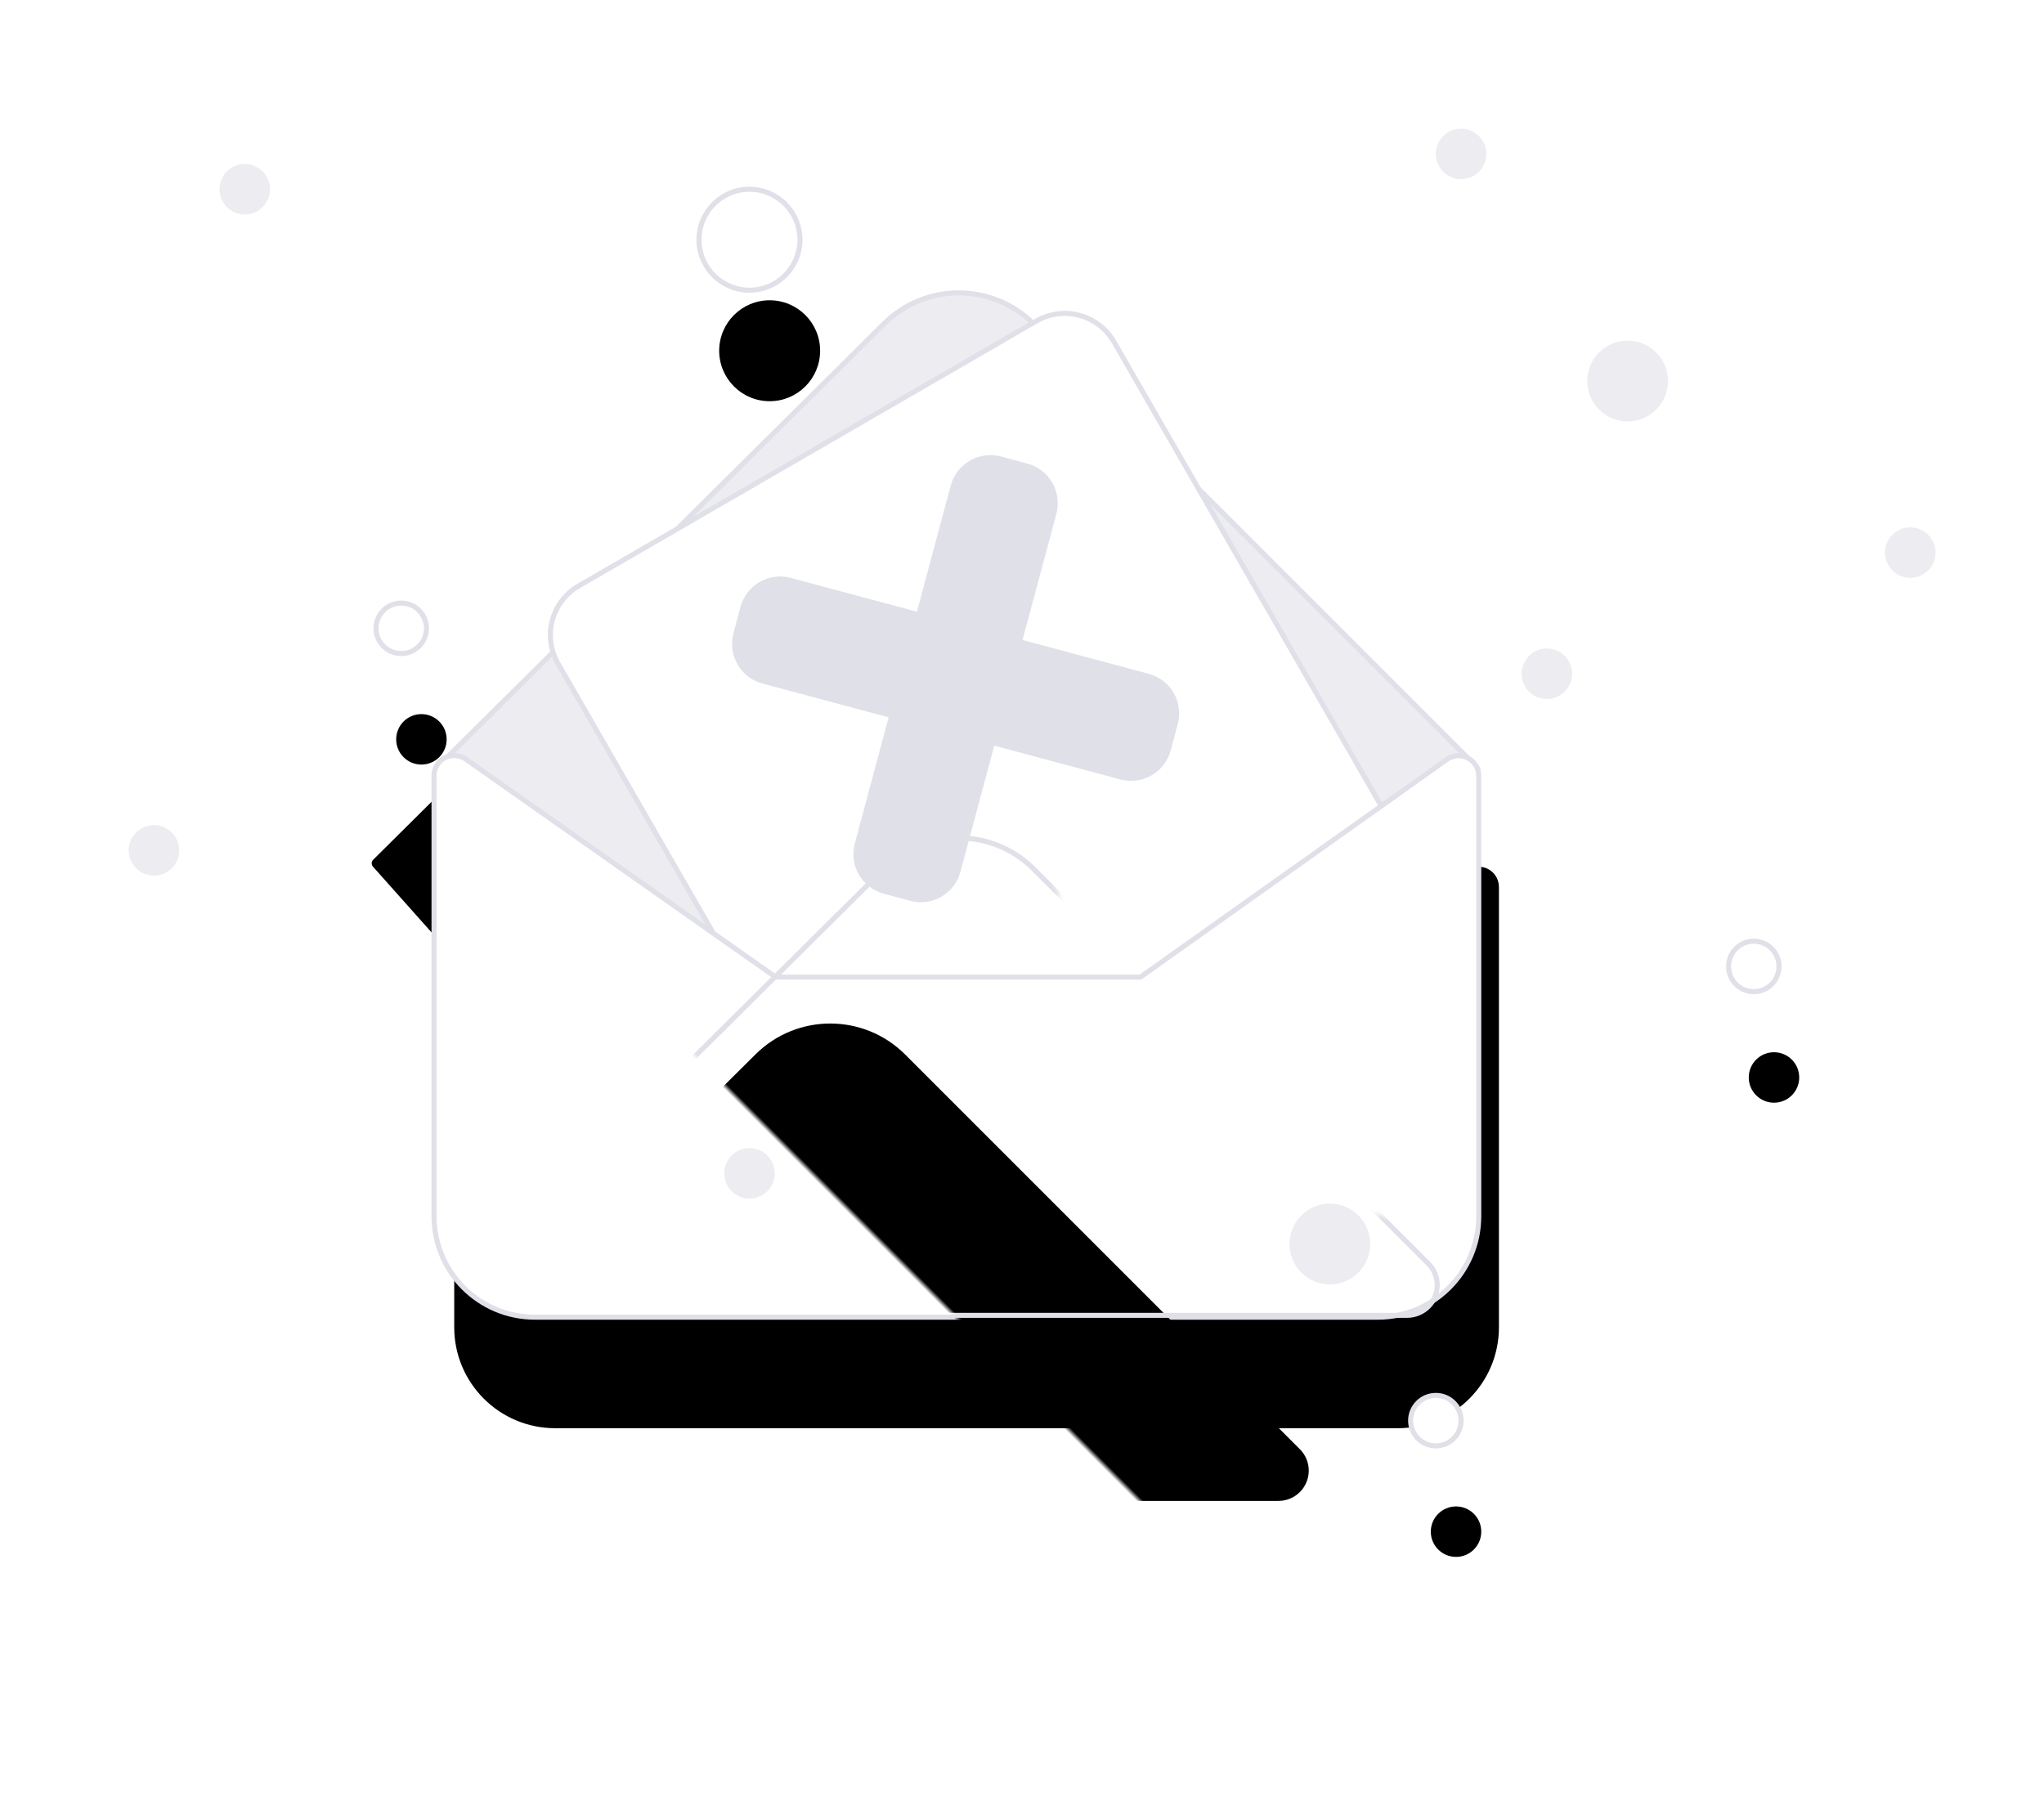 <?xml version="1.0" encoding="UTF-8"?>
<svg width="405px" height="356px" viewBox="0 0 405 356" version="1.1" xmlns="http://www.w3.org/2000/svg" xmlns:xlink="http://www.w3.org/1999/xlink">
    <title>Group 6</title>
    <defs>
        <path d="M54.813,29.115 L178.892,29.115 C179.445,29.115 179.892,29.563 179.892,30.115 L179.892,183.056 C179.892,183.608 179.445,184.056 178.892,184.056 C178.873,184.056 178.854,184.056 178.835,184.054 L34.285,175.724 C33.754,175.693 33.34,175.253 33.342,174.722 L33.813,50.036 C33.857,38.469 43.246,29.115 54.813,29.115 Z" id="path-1"></path>
        <filter x="-53.2%" y="-38.7%" width="211.9%" height="205.8%" filterUnits="objectBoundingBox" id="filter-2">
            <feMorphology radius="0.5" operator="dilate" in="SourceAlpha" result="shadowSpreadOuter1"></feMorphology>
            <feOffset dx="4" dy="22" in="shadowSpreadOuter1" result="shadowOffsetOuter1"></feOffset>
            <feGaussianBlur stdDeviation="23.5" in="shadowOffsetOuter1" result="shadowBlurOuter1"></feGaussianBlur>
            <feComposite in="shadowBlurOuter1" in2="SourceAlpha" operator="out" result="shadowBlurOuter1"></feComposite>
            <feColorMatrix values="0 0 0 0 0   0 0 0 0 0.247   0 0 0 0 1  0 0 0 0.05 0" type="matrix" in="shadowBlurOuter1"></feColorMatrix>
        </filter>
        <path d="M6.301,4.433 L67.687,47.615 L67.687,47.615 L103.5,47.615 L139.959,47.615 L139.959,47.615 L200.684,4.486 C202.485,3.207 204.982,3.63 206.261,5.431 C206.742,6.108 207,6.917 207,7.747 L207,95 C207,106.046 198.046,115 187,115 L20,115 C8.954,115 1.3527075e-15,106.046 0,95 L0,7.704 C-1.95402197e-15,5.495 1.791,3.704 4,3.704 C4.824,3.704 5.628,3.959 6.301,4.433 Z" id="path-3"></path>
        <filter x="-37.7%" y="-49.0%" width="179.2%" height="239.4%" filterUnits="objectBoundingBox" id="filter-5">
            <feMorphology radius="0.5" operator="dilate" in="SourceAlpha" result="shadowSpreadOuter1"></feMorphology>
            <feOffset dx="4" dy="22" in="shadowSpreadOuter1" result="shadowOffsetOuter1"></feOffset>
            <feGaussianBlur stdDeviation="23.5" in="shadowOffsetOuter1" result="shadowBlurOuter1"></feGaussianBlur>
            <feComposite in="shadowBlurOuter1" in2="SourceAlpha" operator="out" result="shadowBlurOuter1"></feComposite>
            <feColorMatrix values="0 0 0 0 0   0 0 0 0 0.247   0 0 0 0 1  0 0 0 0.05 0" type="matrix" in="shadowBlurOuter1"></feColorMatrix>
        </filter>
        <path d="M51.827,41.359 L162.421,41.359 C165.735,41.359 168.421,44.045 168.421,47.359 C168.421,48.95 167.789,50.477 166.663,51.602 L40.65,177.615 C38.307,179.958 34.508,179.958 32.165,177.615 C31.034,176.485 30.401,174.949 30.407,173.35 L30.827,62.28 C30.871,50.713 40.26,41.359 51.827,41.359 Z" id="path-6"></path>
        <filter x="-53.2%" y="-40.9%" width="206.1%" height="206.1%" filterUnits="objectBoundingBox" id="filter-7">
            <feMorphology radius="0.5" operator="dilate" in="SourceAlpha" result="shadowSpreadOuter1"></feMorphology>
            <feOffset dx="4" dy="22" in="shadowSpreadOuter1" result="shadowOffsetOuter1"></feOffset>
            <feMorphology radius="1" operator="erode" in="SourceAlpha" result="shadowInner"></feMorphology>
            <feOffset dx="4" dy="22" in="shadowInner" result="shadowInner"></feOffset>
            <feComposite in="shadowOffsetOuter1" in2="shadowInner" operator="out" result="shadowOffsetOuter1"></feComposite>
            <feGaussianBlur stdDeviation="23.5" in="shadowOffsetOuter1" result="shadowBlurOuter1"></feGaussianBlur>
            <feColorMatrix values="0 0 0 0 0   0 0 0 0 0.247   0 0 0 0 1  0 0 0 0.05 0" type="matrix" in="shadowBlurOuter1"></feColorMatrix>
        </filter>
        <circle id="path-8" cx="123" cy="22" r="10"></circle>
        <filter x="-390.0%" y="-300.0%" width="920.0%" height="920.0%" filterUnits="objectBoundingBox" id="filter-9">
            <feMorphology radius="0.5" operator="dilate" in="SourceAlpha" result="shadowSpreadOuter1"></feMorphology>
            <feOffset dx="4" dy="22" in="shadowSpreadOuter1" result="shadowOffsetOuter1"></feOffset>
            <feGaussianBlur stdDeviation="23.5" in="shadowOffsetOuter1" result="shadowBlurOuter1"></feGaussianBlur>
            <feComposite in="shadowBlurOuter1" in2="SourceAlpha" operator="out" result="shadowBlurOuter1"></feComposite>
            <feColorMatrix values="0 0 0 0 0   0 0 0 0 0.247   0 0 0 0 1  0 0 0 0.05 0" type="matrix" in="shadowBlurOuter1"></feColorMatrix>
        </filter>
        <circle id="path-10" cx="259" cy="256" r="5"></circle>
        <filter x="-780.0%" y="-600.0%" width="1740.0%" height="1740.0%" filterUnits="objectBoundingBox" id="filter-11">
            <feMorphology radius="0.5" operator="dilate" in="SourceAlpha" result="shadowSpreadOuter1"></feMorphology>
            <feOffset dx="4" dy="22" in="shadowSpreadOuter1" result="shadowOffsetOuter1"></feOffset>
            <feGaussianBlur stdDeviation="23.5" in="shadowOffsetOuter1" result="shadowBlurOuter1"></feGaussianBlur>
            <feComposite in="shadowBlurOuter1" in2="SourceAlpha" operator="out" result="shadowBlurOuter1"></feComposite>
            <feColorMatrix values="0 0 0 0 0   0 0 0 0 0.247   0 0 0 0 1  0 0 0 0.05 0" type="matrix" in="shadowBlurOuter1"></feColorMatrix>
        </filter>
        <circle id="path-12" cx="322" cy="166" r="5"></circle>
        <filter x="-780.0%" y="-600.0%" width="1740.0%" height="1740.0%" filterUnits="objectBoundingBox" id="filter-13">
            <feMorphology radius="0.5" operator="dilate" in="SourceAlpha" result="shadowSpreadOuter1"></feMorphology>
            <feOffset dx="4" dy="22" in="shadowSpreadOuter1" result="shadowOffsetOuter1"></feOffset>
            <feGaussianBlur stdDeviation="23.5" in="shadowOffsetOuter1" result="shadowBlurOuter1"></feGaussianBlur>
            <feComposite in="shadowBlurOuter1" in2="SourceAlpha" operator="out" result="shadowBlurOuter1"></feComposite>
            <feColorMatrix values="0 0 0 0 0   0 0 0 0 0.247   0 0 0 0 1  0 0 0 0.05 0" type="matrix" in="shadowBlurOuter1"></feColorMatrix>
        </filter>
        <circle id="path-14" cx="54" cy="99" r="5"></circle>
        <filter x="-780.0%" y="-600.0%" width="1740.0%" height="1740.0%" filterUnits="objectBoundingBox" id="filter-15">
            <feMorphology radius="0.5" operator="dilate" in="SourceAlpha" result="shadowSpreadOuter1"></feMorphology>
            <feOffset dx="4" dy="22" in="shadowSpreadOuter1" result="shadowOffsetOuter1"></feOffset>
            <feGaussianBlur stdDeviation="23.5" in="shadowOffsetOuter1" result="shadowBlurOuter1"></feGaussianBlur>
            <feComposite in="shadowBlurOuter1" in2="SourceAlpha" operator="out" result="shadowBlurOuter1"></feComposite>
            <feColorMatrix values="0 0 0 0 0   0 0 0 0 0.247   0 0 0 0 1  0 0 0 0.05 0" type="matrix" in="shadowBlurOuter1"></feColorMatrix>
        </filter>
    </defs>
    <g id="Bussinees-Organisation" stroke="none" stroke-width="1" fill="none" fill-rule="evenodd">
        <g id="Fail" transform="translate(-292, -366)">
            <g id="Group-6" transform="translate(317.5, 391.5)">
                <g id="Group-5" transform="translate(54.528, 23.507)">
                    <g id="Rectangle-Copy" transform="translate(106.615, 106.615) rotate(-315) translate(-106.615, -106.615) ">
                        <use fill="black" fill-opacity="1" filter="url(#filter-2)" xlink:href="#path-1"></use>
                        <use stroke="#E0E0E8" stroke-width="1" fill="#ECECF1" fill-rule="evenodd" xlink:href="#path-1"></use>
                    </g>
                    <g id="Rectangle" transform="translate(116.065, 103.478) rotate(-30) translate(-116.065, -103.478) translate(52.363, 31.136)">
                        <g id="path-3-link" transform="translate(0, 0)" fill="#000000" fill-rule="nonzero">
                            <path d="M11.377,0.118 L116.138,0 C122.352,-0.007 127.395,5.025 127.402,11.239 C127.402,11.248 127.402,11.256 127.402,11.265 L127.265,133.325 C127.258,139.529 122.23,144.557 116.025,144.564 L11.265,144.683 C5.05,144.69 0.007,139.658 0,133.443 C0,133.435 0,133.426 0,133.418 L0.138,11.358 C0.145,5.153 5.173,0.125 11.377,0.118 Z" id="path-3"></path>
                        </g>
                        <g id="path-3-link" transform="translate(0, 0)" fill="#FFFFFF" stroke="#E0E0E8">
                            <path d="M11.377,0.118 L116.138,0 C122.352,-0.007 127.395,5.025 127.402,11.239 C127.402,11.248 127.402,11.256 127.402,11.265 L127.265,133.325 C127.258,139.529 122.23,144.557 116.025,144.564 L11.265,144.683 C5.05,144.69 0.007,139.658 0,133.443 C0,133.435 0,133.426 0,133.418 L0.138,11.358 C0.145,5.153 5.173,0.125 11.377,0.118 Z" id="path-3"></path>
                        </g>
                    </g>
                    <path d="M132.561,49.508 C130.699,49.693 128.949,50.516 127.615,51.851 L109.313,70.154 L91.01,51.85 C89.487,50.325 87.419,49.468 85.262,49.468 C83.105,49.468 81.037,50.325 79.513,51.851 L75.689,55.675 C74.164,57.198 73.307,59.266 73.307,61.423 L73.347,62.227 C73.532,64.089 74.355,65.839 75.69,67.173 L93.993,85.474 L75.689,103.777 C74.164,105.3 73.307,107.369 73.307,109.526 C73.307,111.682 74.164,113.751 75.69,115.275 L79.514,119.099 C81.037,120.624 83.105,121.481 85.262,121.481 L86.066,121.441 C87.928,121.256 89.678,120.433 91.012,119.098 L109.313,100.795 L127.616,119.099 C129.139,120.624 131.208,121.481 133.365,121.481 C135.521,121.481 137.59,120.624 139.114,119.098 L142.938,115.274 C144.463,113.751 145.32,111.682 145.32,109.526 L145.28,108.722 C145.095,106.86 144.272,105.11 142.937,103.776 L124.634,85.474 L142.938,67.171 C144.463,65.648 145.32,63.58 145.32,61.423 C145.32,59.266 144.463,57.198 142.937,55.674 L139.113,51.85 C137.59,50.325 135.521,49.468 133.365,49.468 L132.561,49.508 Z" id="interface-delete-2" fill="#E0E0E8" transform="translate(109.313, 85.474) rotate(-30) translate(-109.313, -85.474) "></path>
                    <g id="Rectangle-Copy-3" transform="translate(5.972, 96.993)">
                        <mask id="mask-4" fill="white">
                            <use xlink:href="#path-3"></use>
                        </mask>
                        <g id="Mask">
                            <use fill="black" fill-opacity="1" filter="url(#filter-5)" xlink:href="#path-3"></use>
                            <use stroke="#E0E0E8" stroke-width="1" fill="#FFFFFF" fill-rule="evenodd" xlink:href="#path-3"></use>
                        </g>
                        <g mask="url(#mask-4)" transform="translate(103.629, 114.636) rotate(-315) translate(-103.629, -114.636) ">
                            <use fill="black" fill-opacity="1" filter="url(#filter-7)" xlink:href="#path-6"></use>
                            <use stroke="#E0E0E8" stroke-width="1" xlink:href="#path-6"></use>
                        </g>
                    </g>
                </g>
                <g id="Group-4">
                    <g id="Oval-Copy">
                        <use fill="black" fill-opacity="1" filter="url(#filter-9)" xlink:href="#path-8"></use>
                        <use stroke="#E0E0E8" stroke-width="1" fill="#FFFFFF" fill-rule="evenodd" xlink:href="#path-8"></use>
                    </g>
                    <circle id="Oval-Copy-3" fill="#ECECF1" cx="297" cy="50" r="8"></circle>
                    <circle id="Oval-Copy-11" fill="#ECECF1" cx="238" cy="221" r="8"></circle>
                    <g id="Oval-Copy-2">
                        <use fill="black" fill-opacity="1" filter="url(#filter-11)" xlink:href="#path-10"></use>
                        <use stroke="#E0E0E8" stroke-width="1" fill="#FFFFFF" fill-rule="evenodd" xlink:href="#path-10"></use>
                    </g>
                    <g id="Oval-Copy-9">
                        <use fill="black" fill-opacity="1" filter="url(#filter-13)" xlink:href="#path-12"></use>
                        <use stroke="#E0E0E8" stroke-width="1" fill="#FFFFFF" fill-rule="evenodd" xlink:href="#path-12"></use>
                    </g>
                    <g id="Oval-Copy-10">
                        <use fill="black" fill-opacity="1" filter="url(#filter-15)" xlink:href="#path-14"></use>
                        <use stroke="#E0E0E8" stroke-width="1" fill="#FFFFFF" fill-rule="evenodd" xlink:href="#path-14"></use>
                    </g>
                    <circle id="Oval-Copy-4" fill="#ECECF1" cx="353" cy="84" r="5"></circle>
                    <circle id="Oval-Copy-5" fill="#ECECF1" cx="123" cy="207" r="5"></circle>
                    <circle id="Oval-Copy-12" fill="#ECECF1" cx="5" cy="143" r="5"></circle>
                    <circle id="Oval-Copy-8" fill="#ECECF1" cx="281" cy="108" r="5"></circle>
                    <circle id="Oval-Copy-6" fill="#ECECF1" cx="264" cy="5" r="5"></circle>
                    <circle id="Oval-Copy-7" fill="#ECECF1" cx="23" cy="12" r="5"></circle>
                </g>
            </g>
        </g>
    </g>
</svg>